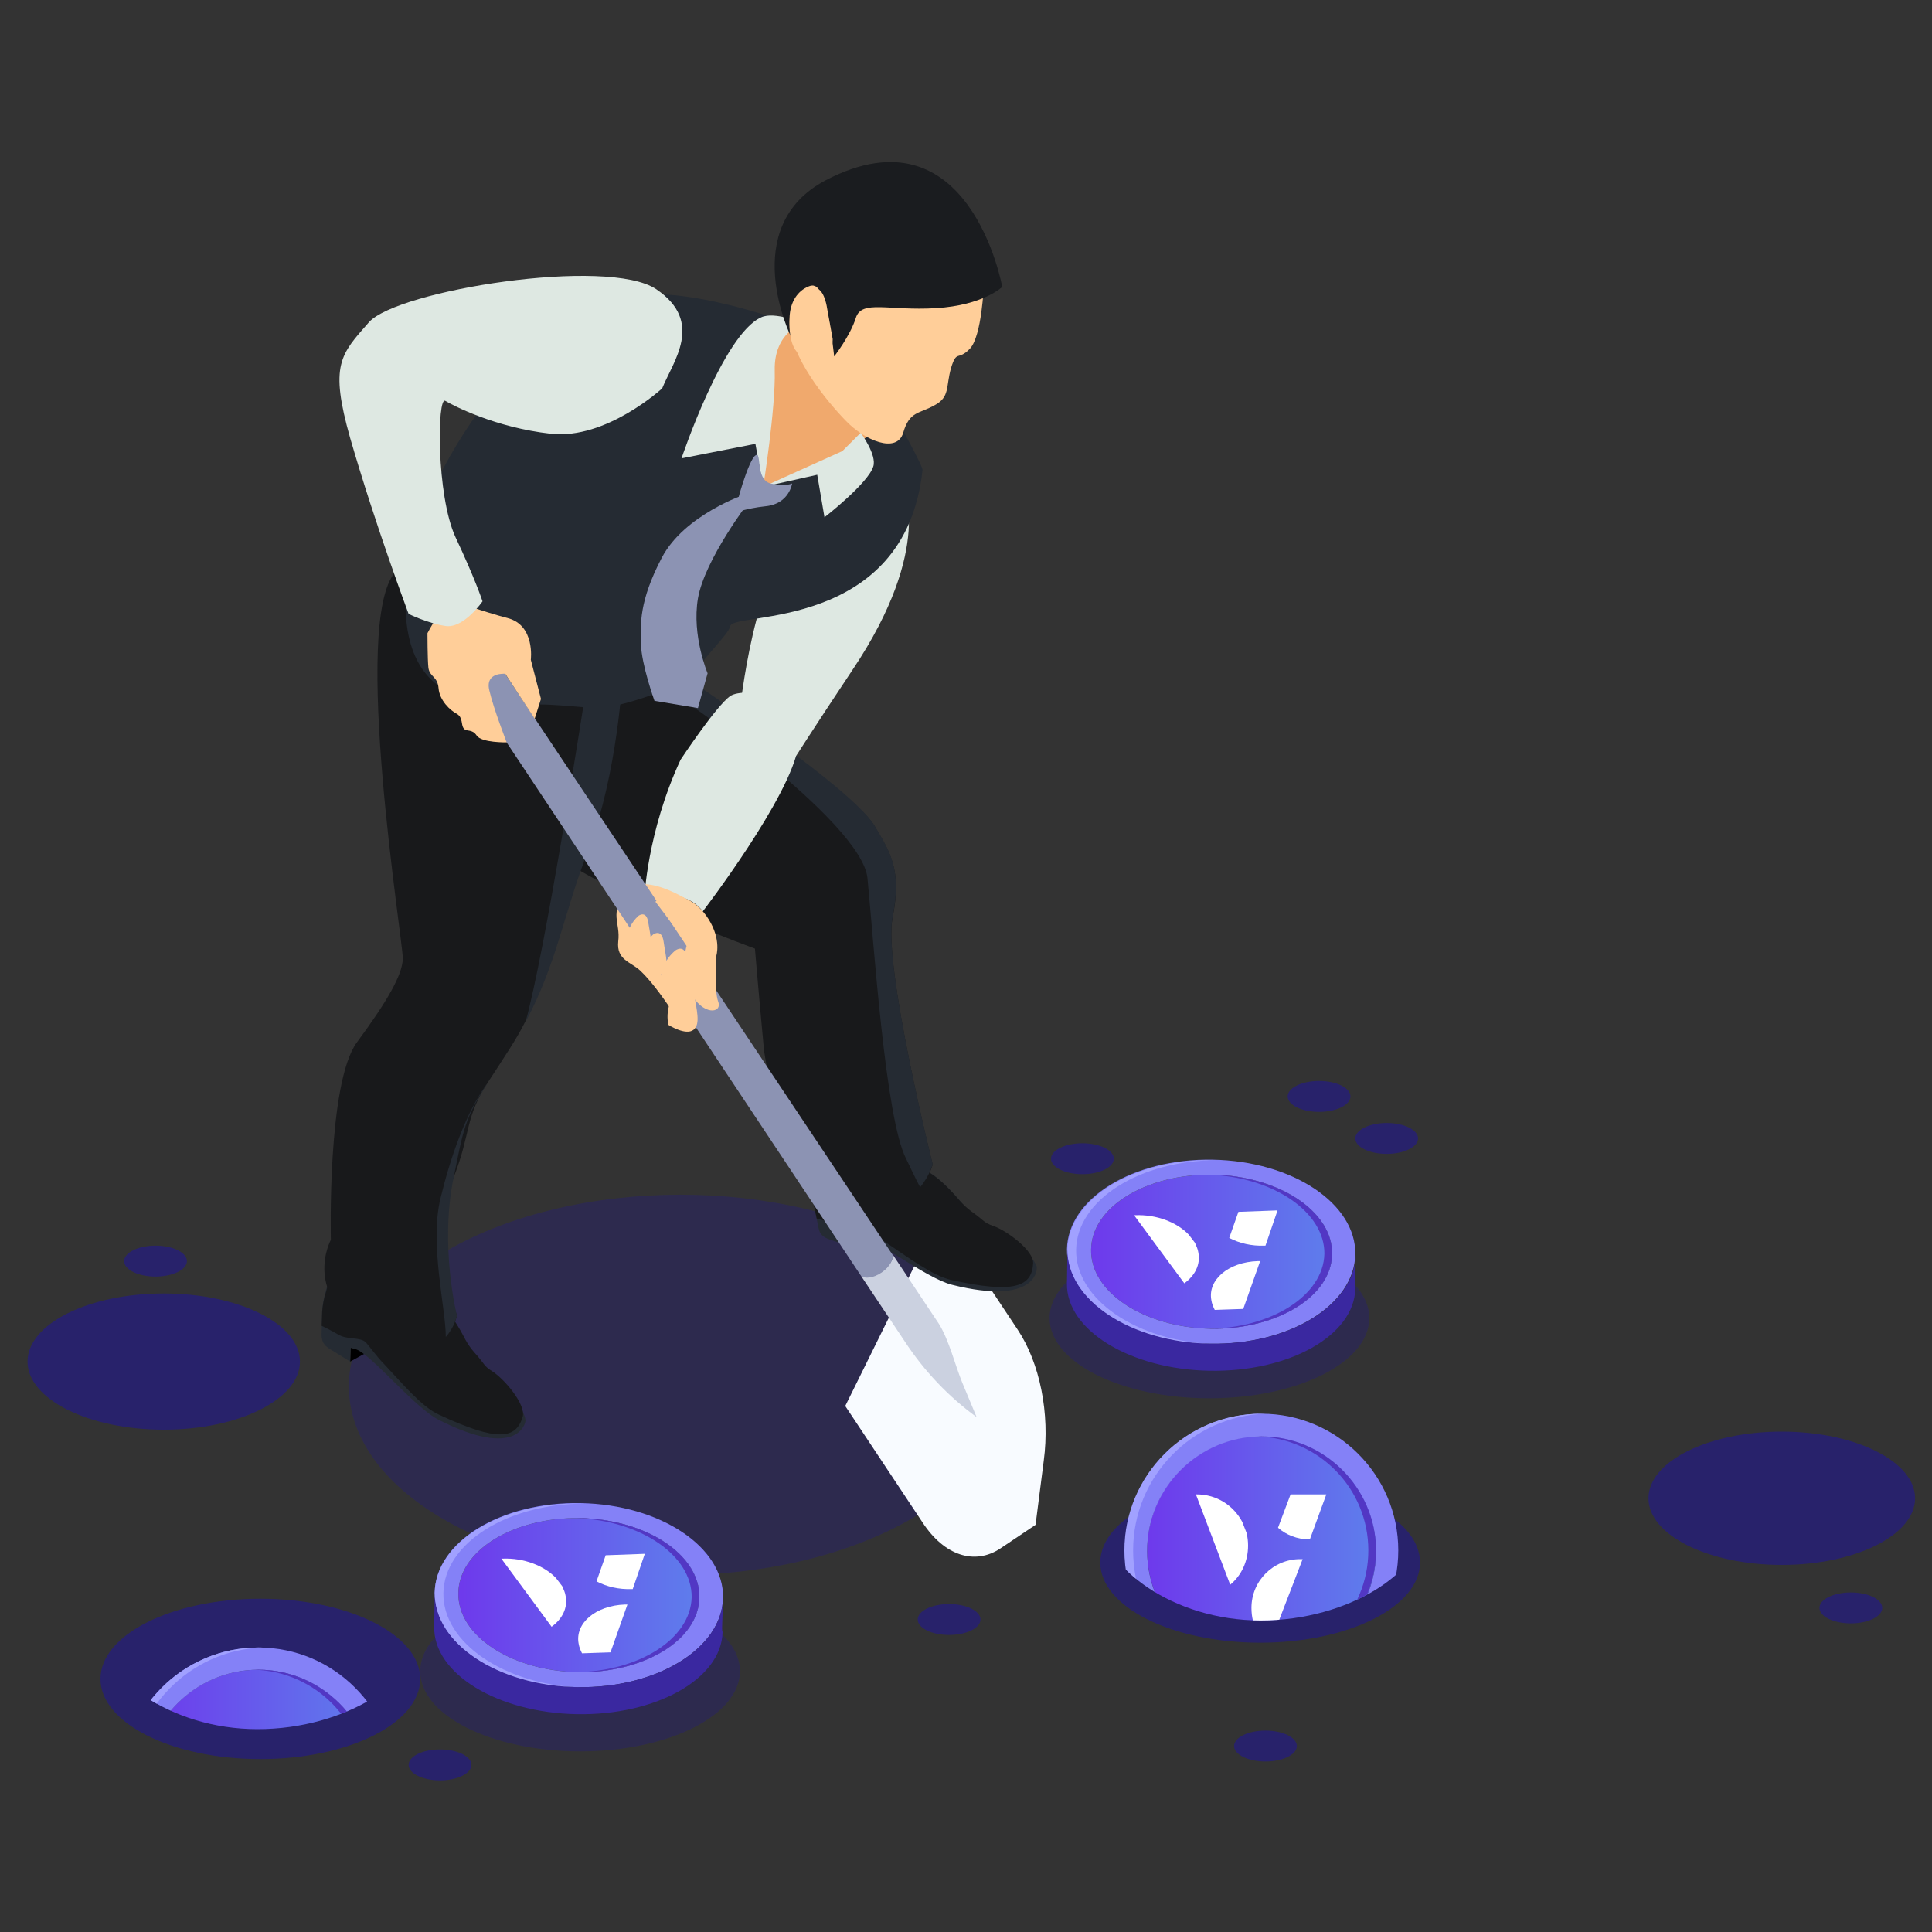 <?xml version="1.0" encoding="utf-8"?>
<!-- Generator: Adobe Illustrator 24.3.0, SVG Export Plug-In . SVG Version: 6.00 Build 0)  -->
<svg version="1.1" id="Graphic_Element" xmlns="http://www.w3.org/2000/svg" xmlns:xlink="http://www.w3.org/1999/xlink" x="0px"
	 y="0px" viewBox="0 0 400 400" style="enable-background:new 0 0 400 400;" xml:space="preserve">
<rect x="0" y="0" width="400" height="400" fill="#333333" stroke="none"/>
<style type="text/css">
	.st0{fill:#28226B;}
	.st1{opacity:0.5;fill:#28226B;}
	.st2{fill:#DEE8E2;}
	.st3{fill:#F8FBFF;}
	.st4{fill:#252B33;}
	.st5{fill:#AB4003;}
	.st6{fill:#E0A273;}
	.st7{fill:#18191B;}
	.st8{fill:#AB4634;}
	.st9{fill:#F0A96D;}
	.st10{fill:#FFCE99;}
	.st11{fill:#CBD1E0;}
	.st12{fill:#8C93B3;}
	.st13{fill:#1A1C1F;}
	.st14{fill:url(#SVGID_1_);}
	.st15{fill:#8481F7;}
	.st16{fill:#A1A1FF;}
	.st17{fill:#5237C4;}
	.st18{fill:#3A28A0;}
	.st19{fill:#FFFFFF;}
	.st20{fill:url(#SVGID_2_);}
	.st21{clip-path:url(#SVGID_3_);}
	.st22{fill:url(#SVGID_4_);}
	.st23{clip-path:url(#SVGID_5_);}
	.st24{fill:url(#SVGID_6_);}
</style>
<g>
	<ellipse class="st0" cx="260.9" cy="323.5" rx="33.1" ry="16.6"/>
	<ellipse class="st1" cx="250.4" cy="272.9" rx="33.1" ry="16.6"/>
	<ellipse class="st0" cx="224.1" cy="239.9" rx="6.5" ry="3.2"/>
	<ellipse class="st0" cx="273.1" cy="227" rx="6.5" ry="3.2"/>
	<ellipse class="st0" cx="287.1" cy="235.7" rx="6.5" ry="3.2"/>
	<ellipse class="st0" cx="196.5" cy="335.3" rx="6.5" ry="3.2"/>
	<ellipse class="st0" cx="262" cy="361.5" rx="6.5" ry="3.2"/>
	<ellipse class="st0" cx="91.1" cy="365.4" rx="6.5" ry="3.2"/>
	<ellipse class="st0" cx="383.2" cy="332.9" rx="6.5" ry="3.2"/>
	<ellipse class="st0" cx="32.2" cy="261.1" rx="6.5" ry="3.2"/>
	<ellipse class="st0" cx="53.9" cy="347.6" rx="33.1" ry="16.6"/>
	<ellipse class="st1" cx="120.1" cy="346" rx="33.1" ry="16.6"/>
	<ellipse class="st0" cx="33.9" cy="281.9" rx="28.2" ry="14.1"/>
	<ellipse class="st0" cx="368.9" cy="310.2" rx="27.6" ry="13.8"/>
	<g>
		<path class="st1" d="M92.1,314.7c26.6,15.3,69.7,15.2,96.5-0.2c26.7-15.4,26.9-40.4,0.3-55.7c-26.6-15.3-69.7-15.3-96.5,0.2
			S65.5,299.4,92.1,314.7z"/>
		<g>
			<path class="st2" d="M180.5,107.3c0.3-0.3,0.7-0.8,1.2-1.3c2-2.2,5.2-5.7,5.2-5.7s6.7,12.9-10.4,38.4c-17,25.5-13,20.9-13.6,18.9
				c-0.6-1.9-9.8-9.9-9.8-9.9s3.2-31.3,12.2-35.6C174.4,107.7,180.5,107.3,180.5,107.3z"/>
			<path class="st3" d="M207.1,320.6l7.3-4.9l1.7-13.3c1.3-9.7-0.8-20.2-5.4-27.1l-16-24.1L175,291.1l16,24.1
				C195.5,322.1,201.8,324.1,207.1,320.6z"/>
			<g>
				<g>
					<g>
						<g>
							<polygon points="183.5,250.5 183.8,251.8 176.4,258.3 175.8,255.1 							"/>
							<path class="st4" d="M169.3,253.4c0.2,0.8,0.4-2.7,1.6-2.3l4.9,4l0.6,3.1l-4.7-1.6c-1.1-0.4-1.7-0.9-2-1.6
								C169.5,254.5,169.4,253.9,169.3,253.4z"/>
						</g>
						<path class="st4" d="M168.5,249.5l0.8,3.9c0.1,0,4.5,2.1,7.6,2.1c3.2,0,14.6,9.1,20.2,10.5c17.6,4.4,17.8-3.3,17.5-3.9
							c-1-2.6-5.2-5.5-7.9-6.4c-3.4-1.2-7.5-6.7-9.4-8.7c-1.9-2.1-6.3-6.4-8.4-4.6c-2.1,1.9-6.8,7.6-6.8,7.6s-8.7-2.8-10.4-4.7
							c-1.7-1.9-2.7-5-2.7-5S167.8,245.9,168.5,249.5z"/>
						<g>
							<path class="st5" d="M171.5,245.3c-1.4-1.6-2.3-4-2.6-4.7c0.2-0.5,0.6-0.9,1.4-1.6c2.2-1.9,6.1-0.8,8.8,1.1
								c1.6,1.1,5.3,2.6,8.2,3.8c-2.3,2.4-5.4,6.1-5.4,6.1S173.2,247.2,171.5,245.3z"/>
							<path class="st6" d="M172.2,238.5c2.1-0.4,4.8,0.7,6.6,1.9c1.5,1,6.4,3,9.2,4.1l-4.8,5.5c-3-1-10.2-3.6-11.5-5
								c-1.3-1.4-2.2-3.6-2.5-4.4c0.2-0.4,0.6-0.8,1.2-1.3C171,238.9,171.6,238.6,172.2,238.5L172.2,238.5z M172.1,238
								c-0.7,0.1-1.3,0.4-1.9,0.9c-0.8,0.7-1.2,1.1-1.4,1.6c0.3,0.8,1.2,3.2,2.6,4.7c1.7,1.9,11.9,5.3,11.9,5.3l5.4-6.2
								c-2.9-1.1-8.2-3.2-9.8-4.3C177,238.6,174.3,237.6,172.1,238L172.1,238z"/>
							<path class="st7" d="M168.5,249.5l0.6,2.8c0,0,1.8,0.4,3.9,1.1c1.9,0.6,4.4-0.6,5.7,0.3c0.8,0.5,2.9,2.4,4.8,3.6
								c4.2,2.8,9.5,6.8,13.4,7.7c13.1,2.9,16.7,1.4,17-3.4c0.2-2.7-5.6-6.9-8.3-7.8c-2-0.7-1.8-1.1-4.5-3c-1.9-1.4-3-3-3.8-3.8
								c-1.2-1.3-3.4-3.5-5.4-4.5c-1.2-0.6-2.3-0.8-3.1-0.1c-0.3,0.2-0.6,0.5-0.9,0.9c-0.2,0.2-0.4,0.4-0.6,0.6
								c-2.3,2.4-5.4,6.1-5.4,6.1s-8.7-2.8-10.4-4.7c-1.4-1.6-2.3-4-2.6-4.7c-0.1-0.2-0.1-0.3-0.1-0.3s-0.4,2.5-0.5,5.2
								C168.2,246.8,168.3,248.3,168.5,249.5z"/>
						</g>
					</g>
					<path class="st7" d="M117.5,178.7c13,8.3,38.8,17.7,38.8,17.7s0.6,7.3,1.8,20.2c1.2,12.8,11.5,29.6,11.5,29.6s5.9,5.4,13.8,3.8
						c3.4-0.7,5.6-2.3,7.1-4.1c2-2.4,2.6-4.8,2.6-4.8s-10.3-41.2-8.3-51.1c2-10-0.6-13.6-3.7-18.9c-5.3-9-46-33.3-46-33.3
						c-1.2-0.2-8.4,5.7-9.6,5.7C103.9,142.9,105.2,170.8,117.5,178.7z"/>
					<path class="st4" d="M179.6,181.8c1.3,13.2,3.7,49.8,8,58.1c0.9,1.9,1.9,4,2.9,5.9c2-2.4,2.6-4.8,2.6-4.8s-10.3-41.2-8.3-51.1
						c2-10-0.6-13.6-3.7-18.9c-5.3-9-48.1-36.7-48.1-36.7c-1.2-0.2-2.7,3-3.9,3C139.6,142.5,178.4,170.1,179.6,181.8z"/>
				</g>
				<g>
					<g>
						<polygon points="81.2,275.9 81.1,277.2 72.5,281.9 72.6,278.7 						"/>
						<path class="st4" d="M66.6,275.5c0,0.8,1-2.5,2.1-1.8l3.9,5l-0.1,3.2l-4.2-2.6c-1-0.6-1.5-1.3-1.6-2
							C66.5,276.7,66.6,276,66.6,275.5z"/>
					</g>
					<path class="st4" d="M66.7,271.6l-0.1,4c0.1,0,3.9,3.1,6.9,3.7c3.1,0.7,12.2,12.1,17.4,14.7c16.2,8.2,18,0.7,17.9,0
						c-0.4-2.7-3.9-6.5-6.3-8c-3.1-1.9-5.8-8.1-7.3-10.6c-1.4-2.5-4.7-7.7-7.2-6.3c-2.5,1.3-8.3,5.9-8.3,5.9s-7.9-4.6-9.1-6.8
						c-1.2-2.2-1.6-5.5-1.6-5.5S66.8,267.9,66.7,271.6z"/>
					<g>
						<path class="st5" d="M70.6,268.1c-1-1.8-1.4-4.4-1.5-5.2c0.3-0.4,0.8-0.8,1.7-1.3c2.6-1.4,6.1,0.6,8.4,3
							c1.3,1.4,4.6,3.8,7.2,5.5c-2.8,1.8-6.6,4.8-6.6,4.8S71.8,270.4,70.6,268.1z"/>
						<path class="st6" d="M72.8,261.7c2.2,0.1,4.6,1.8,6,3.3c1.3,1.4,5.6,4.4,8.1,6.1l-5.9,4.3c-2.7-1.6-9.1-5.8-10.1-7.4
							c-0.9-1.7-1.3-3.9-1.4-4.9c0.3-0.3,0.8-0.6,1.5-1C71.5,261.8,72.1,261.7,72.8,261.7L72.8,261.7z M72.8,261.2
							c-0.7,0-1.4,0.1-2,0.5c-0.9,0.5-1.4,0.8-1.7,1.3c0.1,0.8,0.5,3.4,1.5,5.2c1.2,2.2,10.5,7.8,10.5,7.8l6.6-4.8
							c-2.5-1.7-7.2-5-8.6-6.4C77.4,262.9,75,261.3,72.8,261.2L72.8,261.2z"/>
						<path class="st7" d="M66.7,271.6l-0.1,2.9c0,0,1.7,0.8,3.6,1.9c1.8,1,4.4,0.4,5.5,1.5c0.7,0.7,2.3,3,3.9,4.6
							c3.5,3.7,7.7,8.8,11.3,10.4c12.2,5.7,15.9,5,17.3,0.5c0.8-2.6-3.9-8-6.3-9.5c-1.8-1.1-1.5-1.5-3.7-3.9
							c-1.6-1.8-2.3-3.6-2.9-4.6c-0.9-1.5-2.5-4.2-4.2-5.6c-1-0.8-2.1-1.2-3-0.7c-0.3,0.2-0.7,0.4-1.1,0.6c-0.2,0.1-0.4,0.3-0.7,0.4
							c-2.8,1.8-6.6,4.8-6.6,4.8s-7.9-4.6-9.1-6.8c-1-1.8-1.4-4.4-1.5-5.2c0-0.2,0-0.3,0-0.3s-1,2.3-1.6,4.9
							C67,268.9,66.8,270.4,66.7,271.6z"/>
					</g>
					<path class="st8" d="M88.3,276.9c0.2-0.1,3.3-1.7,3.3-1.7c0.2-0.1,0.3-0.4,0.2-0.6c-0.1-0.2-0.3-0.2-0.4-0.2
						c-0.2,0.1-3.3,1.7-3.3,1.7c-0.2,0.1-0.3,0.4-0.2,0.6C88,276.8,88.2,276.9,88.3,276.9z"/>
					<path class="st8" d="M86.8,274.4c0.2-0.1,3.3-1.7,3.3-1.7c0.1-0.1,0.2-0.1,0.2-0.3c0-0.1,0-0.2,0-0.3c-0.1-0.2-0.3-0.2-0.4-0.2
						c-0.2,0.1-3.3,1.7-3.3,1.7c-0.2,0.1-0.3,0.4-0.2,0.6C86.5,274.4,86.7,274.4,86.8,274.4z"/>
				</g>
				<path class="st7" d="M68.5,256.7c0,0-6.3,11.4,8.4,20c8.4,4.9,13,2.8,15.4,0.1c1.8-2,2.3-4.4,2.3-4.4s-5.4-17.1-0.7-28.6
					c3.7-9.3,2.2-12.3,7.3-20c1.2-1.8,2.6-4,4.4-6.8c1.2-1.9,2.2-3.6,3.1-5.4c6.6-12.5,7.8-22.3,13.1-36c6-15.7,7-35.8,7-35.8
					c-0.8-2.6-3.2-3.9-6.5-4.2c-10.3-1.1-33.4-24.9-40.4-17.2c-9.3,10,1.6,76.7,1.5,80.1c-0.1,3.4-3.3,8.9-9.5,17.3
					C67.7,224.2,68.5,256.7,68.5,256.7z"/>
				<path class="st4" d="M92.3,276.8c1.8-2,2.3-4.4,2.3-4.4S91,258,93.9,243.9c2-9.8,2.2-12.3,7.3-20c-4.7,6-8.1,16.3-10,24.2
					C88.9,257.6,92.3,270.9,92.3,276.8z"/>
				<path class="st4" d="M122.4,135.7c-2.3,15.2-9.6,61.5-13.6,75.9c6.6-12.4,7.8-22.2,13.1-35.9c6-15.7,7-35.8,7-35.8
					C128,137.3,125.6,136,122.4,135.7z"/>
				<g>
					<g>
						<g>
							<path class="st4" d="M113.7,145.9c12,0.6,9.7,2.3,28.8-4.7c3-5.1,8.3-9.7,8.7-11.6c0.6-3,36.2,1.2,39.8-32.3
								c0.1-1.3-12.1-22.5-12.8-23.8c-1.1-2-31-14.3-46.3-12.4c-22.8,2.9-45,37.3-47.5,56.9C80.4,150.1,104.1,145.4,113.7,145.9z"/>
						</g>
						<g>
							<g>
								<g>
									<path class="st9" d="M184,88c0,0-10.2,5.4-11.8,7.3c-1.6,2-14.2,5.5-14.2,5.5s0-12.6-2.1-20.1c-2.5-9.1,7.3-13.3,7.3-13.3
										s4.8,2.8,8.2-1.4C174.8,61.9,184,88,184,88z"/>
								</g>
							</g>
						</g>
						<path class="st2" d="M178.2,89.6l-3.8,3.8l-16.4,7.4l11.2-2.5l1.5,8.8c0,0,9-7,10.1-10.5C181.6,94.2,178.2,89.6,178.2,89.6z"
							/>
					</g>
				</g>
				<path class="st2" d="M158,100.9c0,0,2.6-16.3,2.4-24.2c-0.2-8,5.9-9.8,5.9-9.8s-6-2.5-8.7-1.2c-7.9,3.5-16.5,29.2-16.5,29.2
					l15.3-3L158,100.9z"/>
			</g>
			<path class="st2" d="M140.9,157.3c0,0,7.4-11.2,10.3-13.2c2.9-1.9,15.7-0.3,14.1,10.3c-1.6,10.6-19.8,34.3-19.8,34.3
				s-2.1-3.2-6.6-3.2c-4.5,0-5.5,0.6-5.5,0.6S133.9,172.4,140.9,157.3z"/>
			<path class="st10" d="M144.3,187.5c0,0-4,0.4-3.1,0.4c0.9,0,2.3,11.7,1,15.8c-1.3,4.2-0.6,9.3-3,5.7c-2.4-3.6-4.6-6.5-6.6-8.4
				c-2-1.9-5-2.2-4.6-6.1c0.5-4-2-5.7,1.7-10.3C133.5,179.9,144.3,187.5,144.3,187.5z"/>
			<g>
				<g>
					<path class="st11" d="M178.3,264.2l9,13.5c4,6.1,9,11.4,14.9,15.7l-3-7.2c-1.5-3.7-2.7-8.7-4.8-12.1l-9.6-14.4
						c0.1,0.4,0,0.9-0.3,1.5c-0.8,1.6-2.9,3-4.7,3.2C179.2,264.6,178.7,264.4,178.3,264.2z"/>
					<path class="st12" d="M88.8,129.5l88.9,133.8l0.6,0.9c0.3,0.2,0.9,0.4,1.5,0.3c1.8-0.1,3.9-1.6,4.7-3.2
						c0.3-0.6,0.4-1.1,0.3-1.5l-0.6-0.9L95.1,125.3L88.8,129.5z"/>
					<path class="st4" d="M90.5,130.2c1.7-0.1,3.7-1.5,4.5-3c0.8-1.6,0-2.7-1.7-2.6c-1.7,0.1-3.7,1.5-4.5,3
						C88.1,129.2,88.8,130.3,90.5,130.2z"/>
				</g>
			</g>
			<path class="st10" d="M94.5,124.6c0,0,5.1,1.9,10.7,3.4c5.6,1.5,4.7,8.6,4.7,8.6l2.1,8.1l-1.3,4.1l-6.1-9.3c0,0-4.2-0.4-3.3,3.4
				c0.9,3.9,3.6,10.8,3.6,10.8s-5.2,0.1-6.2-1.4c-1-1.5-2.1-0.7-2.7-1.5c-0.6-0.8-0.1-2.2-1.4-3c-1.4-0.7-3.6-2.8-3.8-5.3
				c-0.2-2.5-1.8-2.3-2.1-4.2c-0.2-1.8-0.2-7.2-0.2-7.2S91.9,124.3,94.5,124.6z"/>
			<path class="st2" d="M137.1,80.4c0,0-11.6,10.7-23.1,9.4c-11.5-1.3-20.1-5.8-21.8-6.8c-1.7-1.1-1.9,19.5,2.1,28.2
				c4.1,8.7,5.6,13.3,5.6,13.3s-3.9,5.7-7.7,5.1c-3.8-0.6-7.6-2.5-7.6-2.5s-6.9-18.4-12.1-36.4c-4.3-15.2-2-17.3,3.9-24
				c5.9-6.6,49.5-13.6,59.5-6.8C145.9,66.7,139.3,74.9,137.1,80.4z"/>
			<path class="st10" d="M140.5,185.6c0,0,3.5,0.4,6.2,4.7c2.7,4.3,1.6,7.6,1.6,7.6s-0.5,7.1,0.4,9.5c0.9,2.4-3.2,3-5.8-2
				c-2.5-5-0.6-10-0.6-10l-6.6-8.7C135.8,186.6,137.8,184.2,140.5,185.6z"/>
			<path class="st10" d="M141.2,204c0,0,2-1.6,2.5,1.7c0.5,3.3,1.4,6.3-0.1,7.5c-1.6,1.3-5.2-1-5.2-1S137.1,207.7,141.2,204z"/>
			<path class="st10" d="M139.8,196.8c0,0,2-1.6,2.5,1.7c0.5,3.3,1.4,6.3-0.1,7.5c-1.6,1.3-5.2-1-5.2-1S135.6,200.4,139.8,196.8z"/>
			<path class="st10" d="M135.2,193.5c0,0,1.8-1.4,2.2,1.5c0.4,2.9,1.2,5.4-0.1,6.5c-1.4,1.1-4.5-0.9-4.5-0.9
				S131.6,196.6,135.2,193.5z"/>
			<path class="st10" d="M132.2,189.6c0,0,1.6-1.2,2,1.3c0.4,2.6,1.1,4.9-0.1,5.9c-1.2,1-4.1-0.8-4.1-0.8S129,192.5,132.2,189.6z"/>
			<path class="st10" d="M203.7,58.9c0,0-0.4,10.7-2.9,13.3c-2.5,2.6-2.7,0.1-3.9,4c-1.1,3.9-0.2,6-3.4,7.7
				c-3.2,1.8-5.2,1.2-6.5,5.7c-1.3,4.4-8,1.6-11.9-2.5c-4-4.1-11.5-13.3-11.6-20.2c-0.1-7-2-35.7,26.4-28.9
				C202.8,41.1,203.7,58.9,203.7,58.9z"/>
			<g>
				<path class="st13" d="M207.5,59.4c0,0-3.9,3.8-13.7,4.4c-9.8,0.6-15.4-1.8-16.6,2c-1.2,3.8-4.5,8-4.5,8s-1.8-19-5.6-13.7
					c-3.8,5.3-3.3,9.7-3.3,9.7S152.5,47,171,37.3C200.8,21.8,207.5,59.4,207.5,59.4z"/>
			</g>
			<g>
				<g>
					<path class="st10" d="M170.5,63c0-0.1-0.7-4.5-2.8-3.8c-2.1,0.7-3.9,2.7-4.2,6c-0.3,3.3,0.3,7.6,2.4,8.2c2.2,0.6,2.7,1,4.3-0.3
						c1.6-1.3,1.5-3.5,1.5-3.5L170.5,63z"/>
				</g>
				<g>
					<path class="st10" d="M171.2,63.6c0-0.1-0.7-4.5-2.8-3.8c-2.1,0.7-3.9,2.7-4.2,6c-0.3,3.3,0.3,7.6,2.4,8.2
						c2.2,0.6,2.7,1,4.3-0.3c1.6-1.3,1.5-3.5,1.5-3.5L171.2,63.6z"/>
				</g>
			</g>
			<path class="st12" d="M164,100.1c0,0-0.6,4.2-5.4,4.7c-4.7,0.5-6,1.5-6.2,0.8c-0.2-0.8,2.6-10.4,4-11.3c1.4-1-0.1,4.9,3.1,5.8
				C162.7,100.8,164,100.1,164,100.1z"/>
			<path class="st12" d="M154.4,102.3c0,0-12.7,4.2-17.4,13.2c-4.7,9-4.4,13.7-4.3,17.8c0.1,4.3,2.8,11.8,2.8,11.8l9,1.5l2-7.2
				c0,0-3.3-7.8-2-15.5c1.4-8.1,10.7-20.2,10.7-20.2L154.4,102.3z"/>
		</g>
	</g>
	<g>
		<g>
			<g>
				<g>
					<linearGradient id="SVGID_1_" gradientUnits="userSpaceOnUse" x1="94.885" y1="330.276" x2="144.781" y2="330.276">
						<stop  offset="0" style="stop-color:#6E39EC"/>
						<stop  offset="1" style="stop-color:#5E7EEC"/>
					</linearGradient>
					<path class="st14" d="M120.1,314.3c-13.8-0.2-25.1,6.7-25.2,15.5c-0.2,8.8,10.9,16.1,24.7,16.4c13.8,0.2,25.1-6.7,25.2-15.5
						C144.9,321.9,133.9,314.6,120.1,314.3z"/>
					<g>
						<g>
							<path class="st15" d="M119.5,349.3C103,349,89.8,340.2,90,329.7c0.2-10.5,13.7-18.8,30.2-18.5c16.5,0.3,29.7,9.1,29.5,19.6
								C149.5,341.3,135.9,349.6,119.5,349.3z M120.1,314.3c-13.8-0.2-25.1,6.7-25.2,15.5c-0.2,8.8,10.9,16.1,24.7,16.4
								c13.8,0.2,25.1-6.7,25.2-15.5C144.9,321.9,133.9,314.6,120.1,314.3z"/>
						</g>
					</g>
					<path class="st16" d="M91.8,329.8c0.2-10.3,13.2-18.5,29.3-18.5c-0.3,0-0.6,0-0.9,0c-16.5-0.3-30,8-30.2,18.5
						c-0.2,10.5,13,19.3,29.5,19.6c0.3,0,0.6,0,0.9,0C104.4,348.8,91.6,340.1,91.8,329.8z"/>
					<path class="st17" d="M120.1,314.3c-0.3,0-0.5,0-0.8,0c13.4,0.5,24,7.8,23.9,16.4c-0.2,8.6-11,15.5-24.4,15.5
						c0.3,0,0.5,0,0.8,0c13.8,0.2,25.1-6.7,25.2-15.5C144.9,321.9,133.9,314.6,120.1,314.3z"/>
				</g>
				<g>
					<path class="st18" d="M149.5,337L149.5,337l0.2-6.2c-0.2,10.5-13.7,18.8-30.2,18.5C103,349,89.8,340.2,90,329.7
						c0,0-0.1,6.8-0.1,7.1c-0.2,9.7,13.1,17.8,29.5,18.1s30-7.3,30.2-17C149.5,337.6,149.5,337.3,149.5,337z"/>
				</g>
			</g>
			<path class="st19" d="M131,329c-0.1,0-0.1,0-0.2,0c-2.7,0.1-5.2-0.5-7.3-1.6l1.9-5.4l8.1-0.3L131,329z M129.9,332.2
				c-0.2,0-0.3,0-0.5,0c-6.1,0.2-10.4,3.9-9.6,8.1c0.1,0.7,0.4,1.4,0.7,2l5.9-0.2l0,0l0,0L129.9,332.2z M114.2,336.8
				c2.2-1.6,3.4-3.9,2.9-6.4c-0.1-0.7-0.4-1.3-0.7-2l-1.3-1.7c-2.4-2.5-6.6-4.2-11.1-4c-0.1,0-0.1,0-0.2,0L114.2,336.8z"/>
		</g>
	</g>
	<g>
		<g>
			<g>
				<g>
					<linearGradient id="SVGID_2_" gradientUnits="userSpaceOnUse" x1="225.846" y1="259.176" x2="275.741" y2="259.176">
						<stop  offset="0" style="stop-color:#6E39EC"/>
						<stop  offset="1" style="stop-color:#5E7EEC"/>
					</linearGradient>
					<path class="st20" d="M251.1,243.2c-13.8-0.2-25.1,6.7-25.2,15.5c-0.2,8.8,10.9,16.1,24.7,16.4c13.8,0.2,25.1-6.7,25.2-15.5
						S264.8,243.5,251.1,243.2z"/>
					<g>
						<g>
							<path class="st15" d="M250.4,278.2c-16.5-0.3-29.7-9.1-29.5-19.6c0.2-10.5,13.7-18.8,30.2-18.5c16.5,0.3,29.7,9.1,29.5,19.6
								S266.9,278.5,250.4,278.2z M251.1,243.2c-13.8-0.2-25.1,6.7-25.2,15.5c-0.2,8.8,10.9,16.1,24.7,16.4
								c13.8,0.2,25.1-6.7,25.2-15.5S264.8,243.5,251.1,243.2z"/>
						</g>
					</g>
					<path class="st16" d="M222.8,258.7c0.2-10.3,13.2-18.5,29.3-18.5c-0.3,0-0.6,0-0.9,0c-16.5-0.3-30,8-30.2,18.5
						c-0.2,10.5,13,19.3,29.5,19.6c0.3,0,0.6,0,0.9,0C235.3,277.7,222.6,269,222.8,258.7z"/>
					<path class="st17" d="M251.1,243.2c-0.3,0-0.5,0-0.8,0c13.4,0.5,24,7.8,23.9,16.4c-0.2,8.6-11,15.5-24.4,15.5
						c0.3,0,0.5,0,0.8,0c13.8,0.2,25.1-6.7,25.2-15.5S264.8,243.5,251.1,243.2z"/>
				</g>
				<g>
					<path class="st18" d="M280.5,265.9L280.5,265.9l0.2-6.2c-0.2,10.5-13.7,18.8-30.2,18.5s-29.7-9.1-29.5-19.6
						c0,0-0.1,6.8-0.1,7.1c-0.2,9.7,13.1,17.8,29.5,18.1c16.5,0.3,30-7.3,30.2-17C280.5,266.5,280.5,266.2,280.5,265.9z"/>
				</g>
			</g>
			<path class="st19" d="M262,257.9c-0.1,0-0.1,0-0.2,0c-2.7,0.1-5.2-0.5-7.3-1.6l1.9-5.4l8.1-0.3L262,257.9z M260.9,261.1
				c-0.2,0-0.3,0-0.5,0c-6.1,0.2-10.4,3.9-9.6,8.1c0.1,0.7,0.4,1.4,0.7,2l5.9-0.2l0,0h0L260.9,261.1z M245.2,265.7
				c2.2-1.6,3.4-3.9,2.9-6.4c-0.1-0.7-0.4-1.3-0.7-2l-1.3-1.7c-2.4-2.5-6.6-4.2-11.1-4c-0.1,0-0.1,0-0.2,0L245.2,265.7z"/>
		</g>
	</g>
	<g>
		<defs>
			<path id="SVGID_11_" d="M294.5,316.2c0,9.1-15.2,19.3-33.5,19.3s-32.8-11.2-32.8-20.4s14.8-37.3,33.1-37.3S294.5,307,294.5,316.2
				z"/>
		</defs>
		<clipPath id="SVGID_3_">
			<use xlink:href="#SVGID_11_"  style="overflow:visible;"/>
		</clipPath>
		<g class="st21">
			<g>
				<linearGradient id="SVGID_4_" gradientUnits="userSpaceOnUse" x1="237.513" y1="321.041" x2="284.815" y2="321.041">
					<stop  offset="0" style="stop-color:#6E39EC"/>
					<stop  offset="1" style="stop-color:#5E7EEC"/>
				</linearGradient>
				<circle class="st22" cx="261.2" cy="321" r="23.7"/>
				<g>
					<path class="st15" d="M261.2,349.3c-15.6,0-28.3-12.7-28.3-28.3c0-15.6,12.7-28.3,28.3-28.3c15.6,0,28.3,12.7,28.3,28.3
						C289.5,336.6,276.8,349.3,261.2,349.3z M261.2,297.4c-13,0-23.7,10.6-23.7,23.7c0,13,10.6,23.7,23.7,23.7
						c13,0,23.7-10.6,23.7-23.7C284.8,308,274.2,297.4,261.2,297.4z"/>
				</g>
				<path class="st16" d="M234.6,321c0-15.3,12.2-27.8,27.4-28.3c-0.3,0-0.6,0-0.9,0c-15.6,0-28.3,12.7-28.3,28.3
					c0,15.6,12.7,28.3,28.3,28.3c0.3,0,0.6,0,0.9,0C246.8,348.9,234.6,336.4,234.6,321z"/>
				<path class="st17" d="M261.2,297.4c-0.3,0-0.5,0-0.8,0c12.7,0.4,22.9,10.8,22.9,23.6c0,12.8-10.2,23.2-22.9,23.6
					c0.3,0,0.5,0,0.8,0c13,0,23.7-10.6,23.7-23.7C284.8,308,274.2,297.4,261.2,297.4z"/>
			</g>
			<path class="st19" d="M271.2,318.7c-0.1,0-0.1,0-0.2,0c-2.4,0-4.7-0.9-6.4-2.4l2.6-6.9h7.4L271.2,318.7z M269.7,322.8
				c-0.2,0-0.3,0-0.5,0c-5.6,0-10.1,4.5-10.1,10.1c0,0.9,0.1,1.8,0.3,2.6h5.4l0,0h0L269.7,322.8z M254.7,328.1
				c2.3-1.9,3.7-4.8,3.7-8.1c0-0.9-0.1-1.7-0.3-2.6l-0.9-2.3c-1.8-3.4-5.3-5.7-9.4-5.7c-0.1,0-0.1,0-0.2,0L254.7,328.1z"/>
		</g>
	</g>
	<g>
		<defs>
			<path id="SVGID_14_" d="M86.8,338.7c0,9.1-15.2,19.3-33.5,19.3s-32.8-11.2-32.8-20.4s14.8-37.3,33.1-37.3S86.8,329.5,86.8,338.7z
				"/>
		</defs>
		<clipPath id="SVGID_5_">
			<use xlink:href="#SVGID_14_"  style="overflow:visible;"/>
		</clipPath>
		<g class="st23">
			<g>
				<linearGradient id="SVGID_6_" gradientUnits="userSpaceOnUse" x1="29.898" y1="369.4" x2="77.2" y2="369.4">
					<stop  offset="0" style="stop-color:#6E39EC"/>
					<stop  offset="1" style="stop-color:#5E7EEC"/>
				</linearGradient>
				<circle class="st24" cx="53.5" cy="369.4" r="23.7"/>
				<g>
					<path class="st15" d="M53.5,397.7c-15.6,0-28.3-12.7-28.3-28.3c0-15.6,12.7-28.3,28.3-28.3s28.3,12.7,28.3,28.3
						C81.8,385,69.1,397.7,53.5,397.7z M53.5,345.7c-13,0-23.7,10.6-23.7,23.7c0,13,10.6,23.7,23.7,23.7s23.7-10.6,23.7-23.7
						C77.2,356.4,66.6,345.7,53.5,345.7z"/>
				</g>
				<path class="st16" d="M27,369.4c0-15.3,12.2-27.8,27.4-28.3c-0.3,0-0.6,0-0.9,0c-15.6,0-28.3,12.7-28.3,28.3
					c0,15.6,12.7,28.3,28.3,28.3c0.3,0,0.6,0,0.9,0C39.2,397.2,27,384.7,27,369.4z"/>
				<path class="st17" d="M53.5,345.7c-0.3,0-0.5,0-0.8,0c12.7,0.4,22.9,10.8,22.9,23.6c0,12.8-10.2,23.2-22.9,23.6
					c0.3,0,0.5,0,0.8,0c13,0,23.7-10.6,23.7-23.7C77.2,356.4,66.6,345.7,53.5,345.7z"/>
			</g>
			<path class="st19" d="M63.6,367.1c-0.1,0-0.1,0-0.2,0c-2.4,0-4.7-0.9-6.4-2.4l2.6-6.9h7.4L63.6,367.1z M62,371.2
				c-0.2,0-0.3,0-0.5,0c-5.6,0-10.1,4.5-10.1,10.1c0,0.9,0.1,1.8,0.3,2.6h5.4l0,0h0L62,371.2z M47,376.5c2.3-1.9,3.7-4.8,3.7-8.1
				c0-0.9-0.1-1.7-0.3-2.6l-0.9-2.3c-1.8-3.4-5.3-5.7-9.4-5.7c-0.1,0-0.1,0-0.2,0L47,376.5z"/>
		</g>
	</g>
</g>
</svg>
